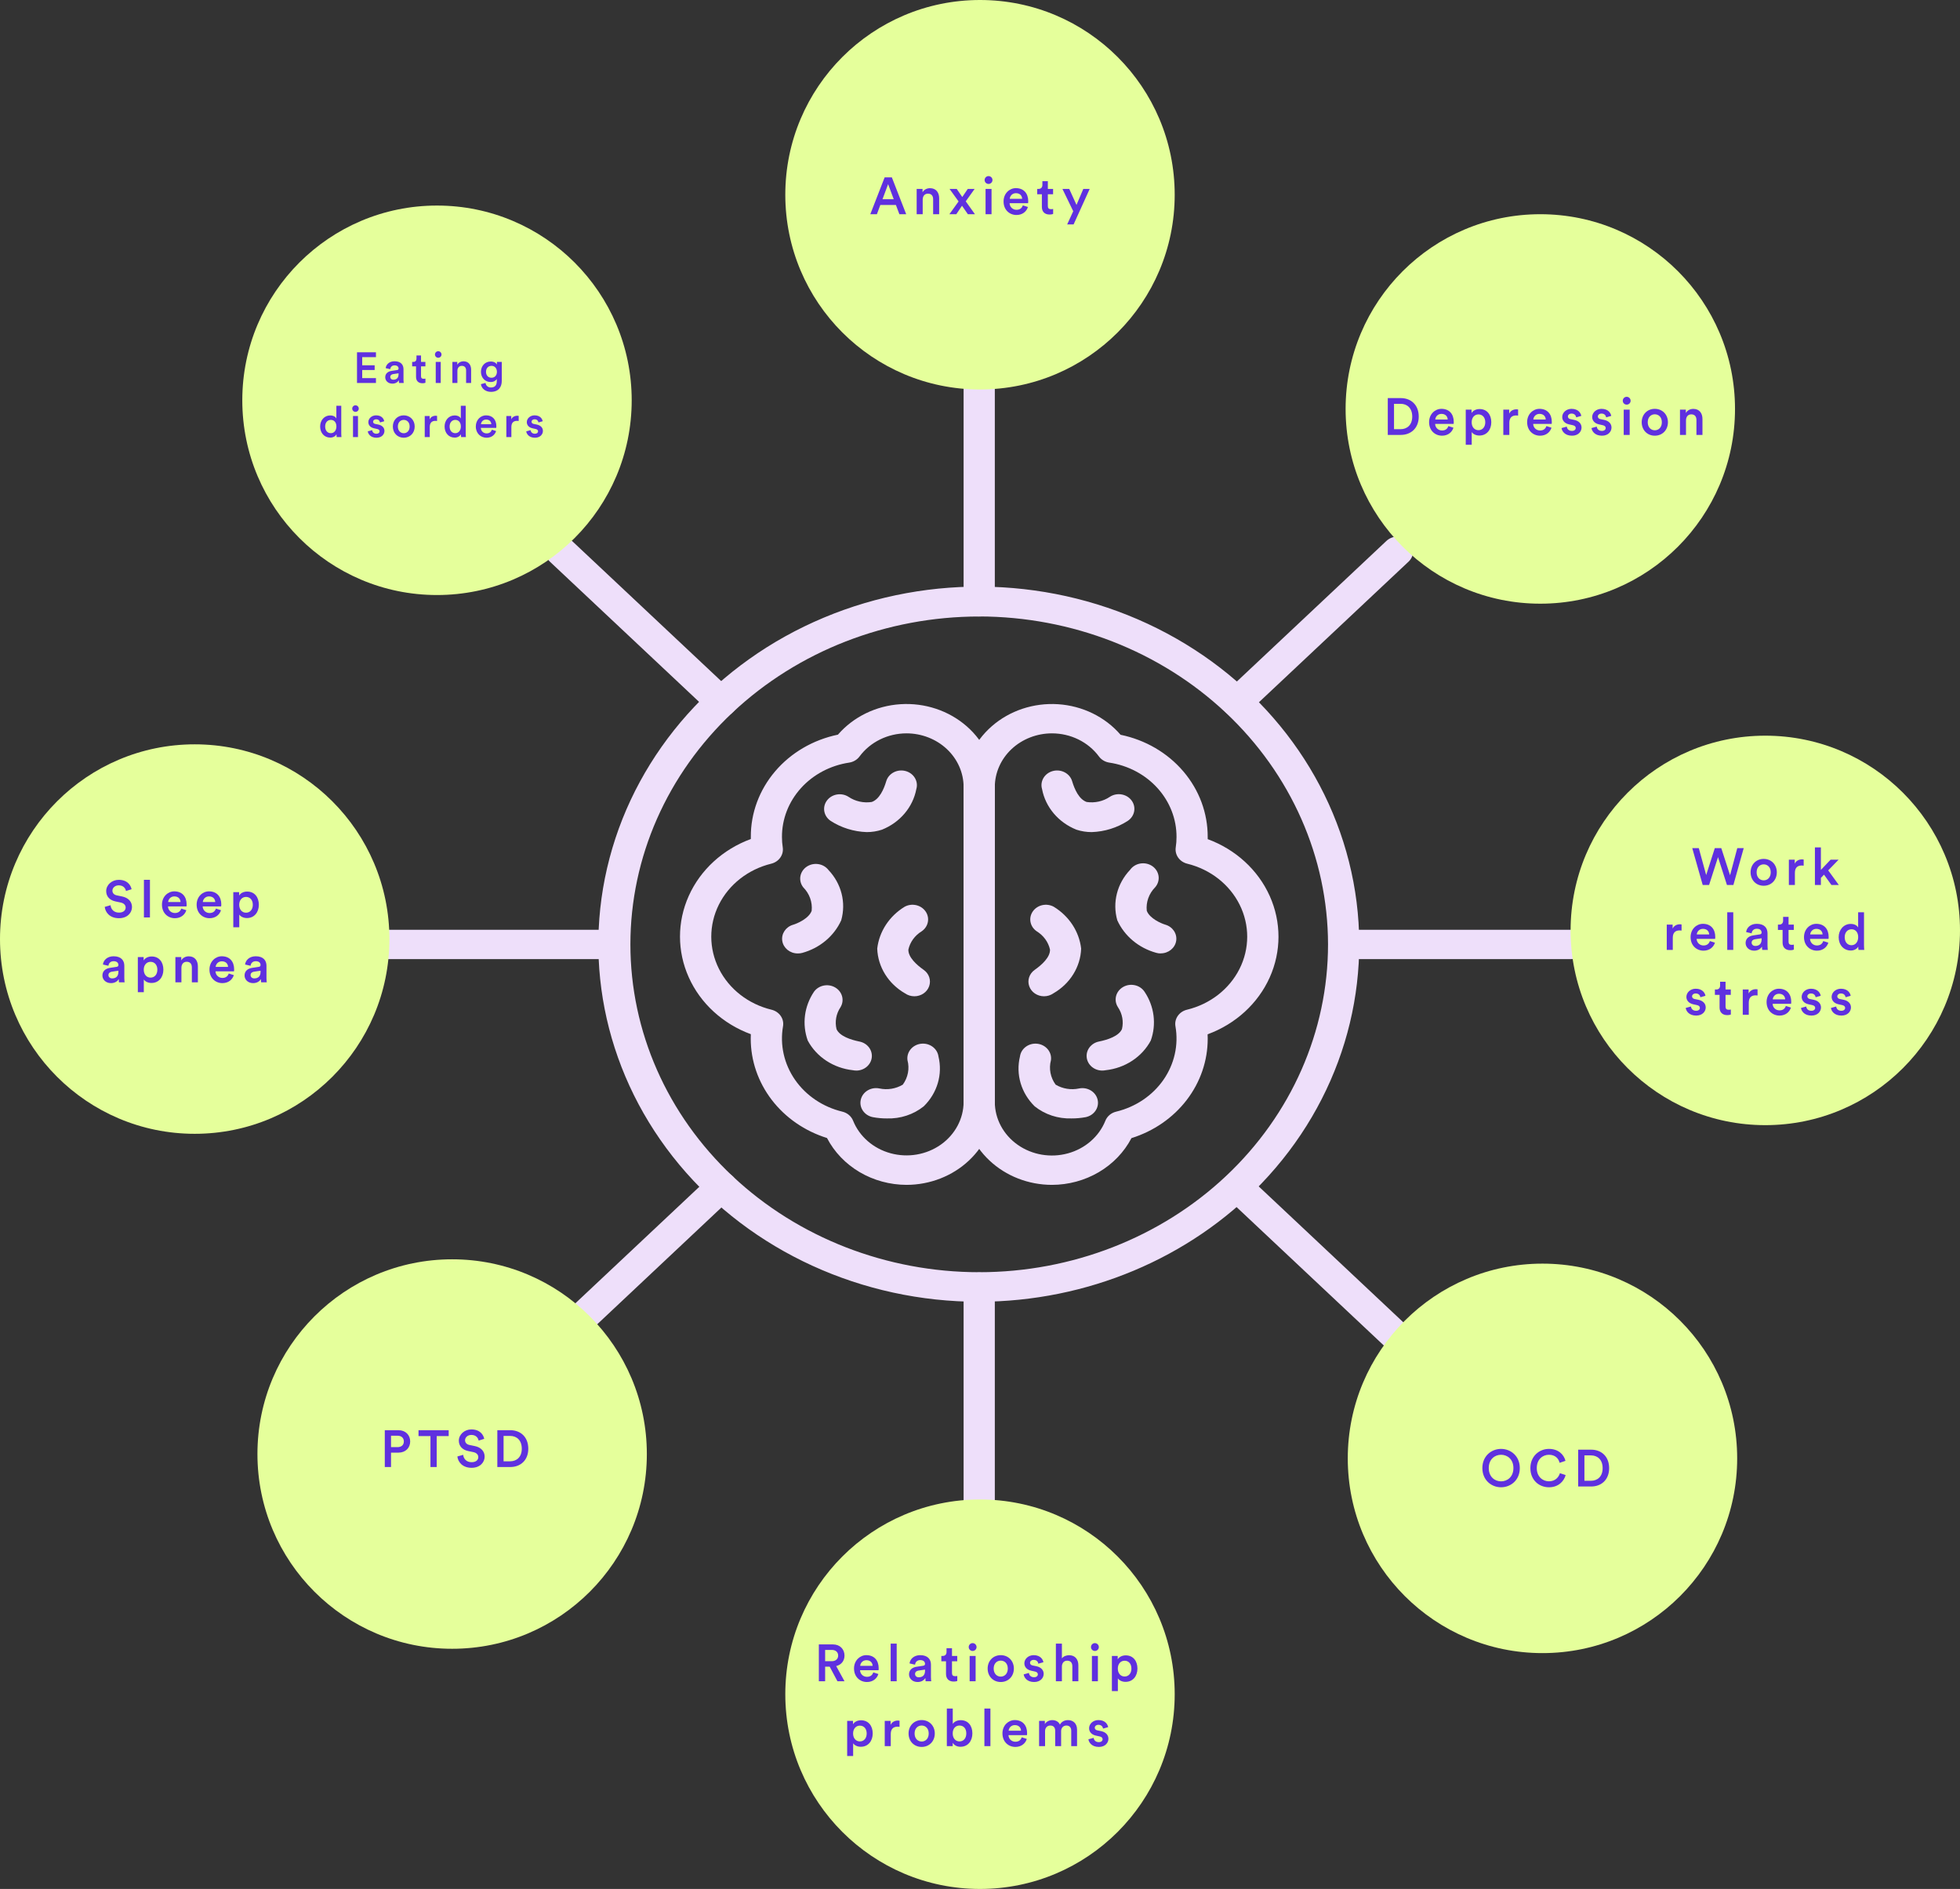 <svg width="906" height="873" viewBox="0 0 906 873" fill="none" xmlns="http://www.w3.org/2000/svg">
<rect x="0" y="0" width="906" height="873" fill="#333333" stroke="none"/>
<path d="M452.637 601.629C398.5 601.681 347.348 578.301 313.975 538.24C280.603 498.178 268.725 445.904 281.782 396.531C294.833 347.156 331.357 306.178 380.803 285.451C430.244 264.721 487.088 266.548 534.901 290.405C582.72 314.263 616.182 357.483 625.611 407.583C635.04 457.683 619.393 509.073 583.185 546.894C549.835 581.632 502.414 601.515 452.628 601.63L452.637 601.629ZM452.637 284.923C409.873 284.923 368.859 300.886 338.62 329.303C308.387 357.719 291.4 396.262 291.4 436.449C291.4 476.635 308.387 515.178 338.632 543.589C368.87 572.006 409.885 587.969 452.648 587.964C495.412 587.964 536.421 571.995 566.659 543.579C596.892 515.162 613.88 476.619 613.875 436.433C613.814 396.262 596.804 357.756 566.583 329.349C536.356 300.949 495.381 284.964 452.638 284.901L452.637 284.923Z" fill="#EEDFFA"/>
<path d="M452.637 284.909C448.65 284.909 445.422 281.876 445.422 278.129V179.543C445.422 175.802 448.65 172.763 452.637 172.763C456.624 172.763 459.852 175.802 459.852 179.543V278.129C459.852 279.93 459.093 281.652 457.742 282.927C456.386 284.197 454.553 284.91 452.637 284.91L452.637 284.909Z" fill="#EEDFFA"/>
<path d="M452.637 700.217C448.65 700.217 445.422 697.179 445.422 693.437V594.851C445.422 591.105 448.65 588.071 452.637 588.071C456.624 588.071 459.852 591.105 459.852 594.851V693.437C459.852 695.233 459.093 696.96 457.742 698.23C456.386 699.505 454.553 700.218 452.637 700.218L452.637 700.217Z" fill="#EEDFFA"/>
<path d="M571.793 331.28C568.875 331.28 566.245 329.63 565.127 327.096C564.008 324.562 564.628 321.643 566.688 319.707L640.87 249.99C643.688 247.336 648.262 247.336 651.08 249.985C653.904 252.639 653.904 256.937 651.086 259.585L576.893 329.291C575.542 330.566 573.704 331.279 571.793 331.279L571.793 331.28Z" fill="#EEDFFA"/>
<path d="M259.302 624.954C256.384 624.954 253.753 623.304 252.635 620.77C251.517 618.236 252.137 615.317 254.197 613.381L328.378 543.67C329.718 542.364 331.568 541.615 333.506 541.599C335.438 541.583 337.299 542.301 338.672 543.587C340.039 544.872 340.798 546.62 340.781 548.442C340.765 550.263 339.973 551.996 338.578 553.26L264.402 622.982C263.045 624.247 261.212 624.959 259.302 624.954L259.302 624.954Z" fill="#EEDFFA"/>
<path d="M726.062 443.269H621.154C617.168 443.269 613.939 440.236 613.939 436.489C613.939 432.743 617.168 429.709 621.154 429.709H726.062C730.043 429.709 733.277 432.743 733.277 436.489C733.277 440.236 730.043 443.269 726.062 443.269Z" fill="#EEDFFA"/>
<path d="M284.123 443.269H179.215C175.234 443.269 172 440.236 172 436.489C172 432.743 175.234 429.709 179.215 429.709H284.123C288.109 429.709 291.337 432.743 291.337 436.489C291.337 440.236 288.109 443.269 284.123 443.269Z" fill="#EEDFFA"/>
<path d="M645.972 624.954C644.062 624.954 642.224 624.241 640.873 622.966L566.697 553.26C563.961 550.601 564 546.371 566.78 543.753C569.565 541.136 574.067 541.099 576.896 543.67L651.083 613.381C653.149 615.317 653.763 618.236 652.645 620.77C651.532 623.304 648.902 624.954 645.984 624.954L645.972 624.954Z" fill="#EEDFFA"/>
<path d="M333.48 331.28C331.57 331.28 329.732 330.567 328.381 329.292L254.188 259.586C251.369 256.937 251.369 252.639 254.193 249.985C257.012 247.337 261.585 247.337 264.404 249.991L338.618 319.707C340.683 321.643 341.298 324.562 340.185 327.096C339.066 329.63 336.436 331.28 333.518 331.28L333.48 331.28Z" fill="#EEDFFA"/>
<path d="M419.028 547.599C411.364 547.573 403.856 545.533 397.361 541.709C390.866 537.879 385.639 532.42 382.277 525.947C372.006 522.742 363.074 516.576 356.745 508.328C350.416 500.075 347.016 490.162 347.022 479.994C347.022 479.323 347.038 478.646 347.066 477.959C334.125 473.193 323.776 463.718 318.378 451.681C312.974 439.651 312.974 426.074 318.378 414.039C323.777 402.003 334.125 392.528 347.066 387.76V386.782V386.787C347.01 375.766 350.981 365.067 358.312 356.466C365.638 347.865 375.882 341.892 387.333 339.528C394.476 331.281 404.935 326.181 416.226 325.454C427.516 324.726 438.618 328.43 446.891 335.689C455.164 342.943 459.859 353.099 459.859 363.736V509.228C459.848 519.401 455.546 529.157 447.888 536.348C440.235 543.539 429.853 547.588 419.029 547.598L419.028 547.599ZM419.028 338.926C410.362 338.936 402.25 342.927 397.311 349.614C396.193 351.128 394.471 352.148 392.538 352.445C383.845 353.751 375.932 357.934 370.235 364.241C364.532 370.553 361.42 378.566 361.459 386.84C361.453 388.448 361.575 390.051 361.819 391.643C362.339 395.056 360.047 398.298 356.492 399.167C345.822 401.79 336.946 408.742 332.272 418.134C327.604 427.526 327.621 438.38 332.327 447.757C337.034 457.133 345.932 464.059 356.614 466.646C360.246 467.515 362.561 470.85 361.946 474.321C360.445 482.928 362.428 491.753 367.505 499.053C372.577 506.353 380.379 511.598 389.372 513.763C391.659 514.315 393.514 515.876 394.344 517.957C397.279 525.247 403.691 530.815 411.659 532.99C419.622 535.17 428.216 533.697 434.854 529.03C441.493 524.357 445.408 517.02 445.43 509.226V363.734C445.419 357.157 442.639 350.85 437.689 346.198C432.739 341.551 426.028 338.934 419.029 338.924L419.028 338.926Z" fill="#EEDFFA"/>
<path d="M400.628 384.564C394.654 384.361 388.862 382.555 383.94 379.365C380.723 377.185 379.975 372.981 382.268 369.942C384.56 366.898 389.028 366.164 392.279 368.298C395.369 370.369 399.195 371.212 402.938 370.644C406.482 369.437 408.558 364.759 409.665 361.033C410.745 357.427 414.726 355.325 418.569 356.335C422.406 357.349 424.644 361.096 423.564 364.702C421.974 373.064 416.005 380.109 407.689 383.445C405.419 384.189 403.032 384.569 400.629 384.563L400.628 384.564Z" fill="#EEDFFA"/>
<path d="M409.955 516.894C407.763 516.905 405.57 516.702 403.416 516.296C399.523 515.5 397.048 511.888 397.895 508.225C398.743 504.567 402.591 502.241 406.484 503.037C410.199 503.839 414.097 503.204 417.309 501.284C419.729 497.979 420.515 493.858 419.474 489.971C418.97 486.256 421.766 482.853 425.72 482.379C429.679 481.901 433.295 484.534 433.798 488.249C435.808 496.522 433.245 505.192 426.988 511.306C422.253 515.105 416.179 517.098 409.955 516.895L409.955 516.894Z" fill="#EEDFFA"/>
<path d="M368.734 440.645C365.157 440.64 362.123 438.178 361.602 434.853C361.082 431.528 363.225 428.349 366.647 427.371C368.474 426.835 373.928 424.509 375.19 420.924C375.6 416.948 374.183 412.999 371.287 410.074C368.928 407.051 369.62 402.805 372.837 400.588C376.049 398.372 380.567 399.022 382.926 402.045C388.945 408.373 391.171 417.119 388.851 425.326C385.545 432.637 378.928 438.169 370.81 440.4C370.135 440.577 369.437 440.661 368.734 440.645L368.734 440.645Z" fill="#EEDFFA"/>
<path d="M395.766 494.768C395.251 494.768 394.736 494.716 394.238 494.612C385.268 493.639 377.422 488.482 373.373 480.901C370.677 473.356 371.735 465.077 376.258 458.348C378.423 455.32 382.748 454.44 386.048 456.36C389.348 458.275 390.445 462.308 388.529 465.477C386.502 468.505 385.838 472.164 386.685 475.65C388.18 478.907 393.28 480.552 397.3 481.369H397.305C400.915 482.092 403.363 485.261 402.975 488.716C402.582 492.166 399.481 494.788 395.788 494.783L395.766 494.768Z" fill="#EEDFFA"/>
<path d="M422.67 460.44C421.109 460.44 419.586 459.966 418.34 459.087C410.627 454.664 405.799 446.895 405.494 438.409C406.408 430.51 411.054 423.412 418.147 419.072C421.452 417.251 425.705 418.177 427.82 421.19C429.935 424.198 429.171 428.236 426.081 430.379C422.892 432.32 420.66 435.38 419.891 438.877C419.797 442.41 423.695 445.922 426.978 448.238C429.464 449.986 430.478 453.035 429.492 455.804C428.512 458.577 425.755 460.44 422.648 460.44H422.67Z" fill="#EEDFFA"/>
<path d="M486.246 547.599C475.421 547.589 465.039 543.54 457.387 536.349C449.729 529.158 445.427 519.401 445.416 509.229V363.737C445.416 353.096 450.122 342.934 458.406 335.675C466.684 328.421 477.803 324.722 489.098 325.461C500.394 326.205 510.854 331.32 517.98 339.587C529.436 341.945 539.681 347.923 547.007 356.525C554.338 365.121 558.303 375.825 558.253 386.841V387.819C571.193 392.586 581.531 402.066 586.929 414.102C592.328 426.137 592.322 439.714 586.912 451.749C581.508 463.78 571.16 473.256 558.213 478.012C558.241 478.683 558.258 479.364 558.258 480.046C558.269 490.219 554.869 500.131 548.54 508.38C542.211 516.628 533.273 522.793 523.008 525.999C519.63 532.467 514.403 537.915 507.908 541.73C501.407 545.55 493.905 547.584 486.247 547.6L486.246 547.599ZM486.246 338.926C479.247 338.936 472.536 341.554 467.586 346.2C462.636 350.852 459.856 357.159 459.845 363.736V509.228C459.845 517.038 463.76 524.391 470.41 529.073C477.055 533.756 485.66 535.229 493.639 533.038C501.613 530.853 508.03 525.264 510.954 517.959C511.785 515.878 513.64 514.317 515.926 513.765C524.919 511.6 532.715 506.355 537.793 499.055C542.871 491.754 544.853 482.93 543.347 474.323C542.738 470.852 545.052 467.517 548.685 466.648C559.366 464.062 568.263 457.136 572.971 447.759C577.678 438.382 577.694 427.527 573.026 418.136C568.353 408.743 559.477 401.791 548.807 399.169C545.252 398.3 542.959 395.058 543.48 391.645C543.724 390.053 543.845 388.45 543.84 386.842C543.879 378.569 540.767 370.554 535.063 364.243C529.366 357.936 521.453 353.753 512.76 352.447C510.828 352.15 509.106 351.13 507.987 349.616C503.042 342.924 494.919 338.928 486.248 338.928L486.246 338.926Z" fill="#EEDFFA"/>
<path d="M504.646 384.564C502.232 384.569 499.84 384.194 497.564 383.445C489.247 380.109 483.284 373.064 481.689 364.702C480.609 361.096 482.846 357.35 486.683 356.335C490.526 355.326 494.507 357.428 495.587 361.034C496.689 364.754 498.771 369.437 502.315 370.645C506.058 371.201 509.89 370.358 512.979 368.287C516.235 366.128 520.737 366.851 523.04 369.911C525.338 372.965 524.569 377.201 521.313 379.366C516.396 382.555 510.615 384.356 504.646 384.564L504.646 384.564Z" fill="#EEDFFA"/>
<path d="M495.318 516.894C489.1 517.097 483.02 515.104 478.286 511.311C472.028 505.197 469.465 496.527 471.475 488.253C471.979 484.538 475.594 481.91 479.553 482.384C483.507 482.863 486.303 486.261 485.799 489.976C484.758 493.863 485.545 497.984 487.964 501.288C491.181 503.203 495.074 503.833 498.789 503.047C502.682 502.251 506.525 504.577 507.372 508.235C508.219 511.898 505.744 515.509 501.846 516.306C499.698 516.706 497.51 516.904 495.318 516.894L495.318 516.894Z" fill="#EEDFFA"/>
<path d="M536.54 440.645C535.848 440.645 535.156 440.551 534.491 440.364C526.379 438.137 519.756 432.605 516.45 425.29C514.13 417.089 516.356 408.342 522.375 402.009C523.466 400.463 525.183 399.407 527.126 399.084C529.075 398.762 531.074 399.199 532.663 400.297C534.252 401.4 535.293 403.065 535.543 404.902C535.792 406.744 535.232 408.602 533.987 410.038C531.091 412.962 529.673 416.917 530.083 420.887C531.345 424.472 536.822 426.809 538.643 427.334L538.638 427.339C542.065 428.312 544.208 431.502 543.682 434.827C543.156 438.152 540.116 440.614 536.539 440.608L536.54 440.645Z" fill="#EEDFFA"/>
<path d="M509.508 494.768C505.814 494.773 502.714 492.156 502.321 488.701C501.933 485.251 504.38 482.076 507.991 481.353C512.016 480.542 517.132 478.876 518.622 475.609C519.453 472.148 518.794 468.521 516.789 465.514C514.685 462.329 515.726 458.146 519.115 456.168C522.503 454.191 526.955 455.169 529.059 458.349C533.578 465.077 534.641 473.356 531.944 480.901C527.897 488.483 520.051 493.639 511.08 494.612C510.565 494.722 510.039 494.774 509.507 494.768L509.508 494.768Z" fill="#EEDFFA"/>
<path d="M482.603 460.44C479.497 460.44 476.739 458.577 475.759 455.804C474.774 453.035 475.787 449.986 478.273 448.238C481.557 445.927 485.455 442.41 485.361 438.877C484.591 435.38 482.36 432.32 479.17 430.379C476.08 428.235 475.316 424.198 477.431 421.19C479.547 418.177 483.799 417.251 487.105 419.072C494.198 423.412 498.844 430.509 499.757 438.409C499.453 446.896 494.624 454.664 486.911 459.087C485.671 459.961 484.159 460.44 482.603 460.44H482.603Z" fill="#EEDFFA"/>
<circle cx="453" cy="90" r="90" fill="#E5FF9B"/>
<path d="M415.735 99H418.879L412.255 81.984H408.919L402.295 99H405.343L406.927 94.728H414.127L415.735 99ZM410.527 85.104L413.119 92.064H407.935L410.527 85.104ZM426.512 92.256C426.512 90.72 427.352 89.496 428.936 89.496C430.688 89.496 431.336 90.648 431.336 92.088V99H434.12V91.608C434.12 89.04 432.752 86.976 429.896 86.976C428.6 86.976 427.208 87.528 426.44 88.872V87.312H423.728V99H426.512V92.256ZM438.853 99H442.045C442.261 98.64 444.445 95.448 444.685 95.088L447.397 99H450.661L446.413 93.048L450.517 87.312H447.349L444.805 91.056C444.589 90.72 442.453 87.672 442.237 87.312H438.925L443.101 93.096L438.853 99ZM458.333 99V87.312H455.573V99H458.333ZM455.141 83.208C455.141 84.216 455.957 85.008 456.941 85.008C457.949 85.008 458.765 84.216 458.765 83.208C458.765 82.2 457.949 81.384 456.941 81.384C455.957 81.384 455.141 82.2 455.141 83.208ZM466.749 91.872C466.845 90.624 467.853 89.28 469.605 89.28C471.525 89.28 472.437 90.504 472.485 91.872H466.749ZM472.797 94.92C472.413 96.072 471.549 96.96 469.869 96.96C468.141 96.96 466.749 95.688 466.677 93.912H475.221C475.245 93.864 475.293 93.48 475.293 93.024C475.293 89.328 473.181 86.952 469.581 86.952C466.629 86.952 463.893 89.4 463.893 93.096C463.893 97.056 466.701 99.36 469.869 99.36C472.677 99.36 474.525 97.704 475.149 95.664L472.797 94.92ZM484.361 83.736H481.841V85.488C481.841 86.52 481.289 87.312 480.041 87.312H479.441V89.784H481.601V95.664C481.601 97.848 482.945 99.144 485.105 99.144C486.113 99.144 486.641 98.952 486.809 98.88V96.576C486.689 96.6 486.233 96.672 485.849 96.672C484.817 96.672 484.361 96.24 484.361 95.208V89.784H486.785V87.312H484.361V83.736ZM496.265 103.728L503.705 87.312H500.753L497.609 94.704L494.249 87.312H491.105L496.097 97.608L493.289 103.728H496.265Z" fill="#5F30DF"/>
<circle cx="712" cy="189" r="90" fill="#E5FF9B"/>
<path d="M644.378 198.36V186.624H647.426C650.378 186.624 652.802 188.544 652.802 192.528C652.802 196.464 650.354 198.36 647.402 198.36H644.378ZM647.498 201C652.106 201 655.802 197.976 655.802 192.528C655.802 187.056 652.154 183.984 647.522 183.984H641.498V201H647.498ZM663.449 193.872C663.545 192.624 664.553 191.28 666.305 191.28C668.225 191.28 669.137 192.504 669.185 193.872H663.449ZM669.497 196.92C669.113 198.072 668.249 198.96 666.569 198.96C664.841 198.96 663.449 197.688 663.377 195.912H671.921C671.945 195.864 671.993 195.48 671.993 195.024C671.993 191.328 669.881 188.952 666.281 188.952C663.329 188.952 660.593 191.4 660.593 195.096C660.593 199.056 663.401 201.36 666.569 201.36C669.377 201.36 671.225 199.704 671.849 197.664L669.497 196.92ZM680.294 205.56V199.68C680.894 200.568 682.166 201.288 683.846 201.288C687.206 201.288 689.342 198.648 689.342 195.144C689.342 191.688 687.398 189.048 683.942 189.048C682.142 189.048 680.798 189.888 680.222 190.896V189.312H677.534V205.56H680.294ZM686.558 195.144C686.558 197.376 685.262 198.816 683.414 198.816C681.59 198.816 680.27 197.376 680.27 195.144C680.27 192.96 681.59 191.52 683.414 191.52C685.286 191.52 686.558 192.96 686.558 195.144ZM701.738 189.24C701.618 189.216 701.33 189.168 700.994 189.168C699.458 189.168 698.162 189.912 697.61 191.184V189.312H694.898V201H697.682V195.432C697.682 193.248 698.666 192 700.826 192C701.114 192 701.426 192.024 701.738 192.072V189.24ZM708.769 193.872C708.865 192.624 709.873 191.28 711.625 191.28C713.545 191.28 714.457 192.504 714.505 193.872H708.769ZM714.817 196.92C714.433 198.072 713.569 198.96 711.889 198.96C710.161 198.96 708.769 197.688 708.697 195.912H717.241C717.265 195.864 717.313 195.48 717.313 195.024C717.313 191.328 715.201 188.952 711.601 188.952C708.649 188.952 705.913 191.4 705.913 195.096C705.913 199.056 708.721 201.36 711.889 201.36C714.697 201.36 716.545 199.704 717.169 197.664L714.817 196.92ZM721.821 197.832C721.965 199.152 723.261 201.36 726.645 201.36C729.621 201.36 731.061 199.392 731.061 197.616C731.061 195.888 729.909 194.544 727.701 194.064L725.925 193.704C725.205 193.56 724.749 193.104 724.749 192.48C724.749 191.76 725.445 191.136 726.429 191.136C727.989 191.136 728.493 192.216 728.589 192.888L730.941 192.216C730.749 191.064 729.693 188.952 726.429 188.952C724.005 188.952 722.133 190.68 722.133 192.72C722.133 194.328 723.213 195.672 725.277 196.128L727.005 196.512C727.941 196.704 728.373 197.184 728.373 197.808C728.373 198.528 727.773 199.152 726.621 199.152C725.133 199.152 724.341 198.216 724.245 197.16L721.821 197.832ZM735.67 197.832C735.814 199.152 737.11 201.36 740.494 201.36C743.47 201.36 744.91 199.392 744.91 197.616C744.91 195.888 743.758 194.544 741.55 194.064L739.774 193.704C739.054 193.56 738.598 193.104 738.598 192.48C738.598 191.76 739.294 191.136 740.278 191.136C741.838 191.136 742.342 192.216 742.438 192.888L744.79 192.216C744.598 191.064 743.542 188.952 740.278 188.952C737.854 188.952 735.982 190.68 735.982 192.72C735.982 194.328 737.062 195.672 739.126 196.128L740.854 196.512C741.79 196.704 742.222 197.184 742.222 197.808C742.222 198.528 741.622 199.152 740.47 199.152C738.982 199.152 738.19 198.216 738.094 197.16L735.67 197.832ZM753.311 201V189.312H750.551V201H753.311ZM750.119 185.208C750.119 186.216 750.935 187.008 751.919 187.008C752.927 187.008 753.743 186.216 753.743 185.208C753.743 184.2 752.927 183.384 751.919 183.384C750.935 183.384 750.119 184.2 750.119 185.208ZM764.918 198.864C763.214 198.864 761.654 197.568 761.654 195.144C761.654 192.72 763.214 191.472 764.918 191.472C766.646 191.472 768.182 192.72 768.182 195.144C768.182 197.592 766.646 198.864 764.918 198.864ZM764.918 188.952C761.438 188.952 758.87 191.568 758.87 195.144C758.87 198.744 761.438 201.36 764.918 201.36C768.422 201.36 770.99 198.744 770.99 195.144C770.99 191.568 768.422 188.952 764.918 188.952ZM779.345 194.256C779.345 192.72 780.185 191.496 781.769 191.496C783.521 191.496 784.169 192.648 784.169 194.088V201H786.953V193.608C786.953 191.04 785.585 188.976 782.729 188.976C781.433 188.976 780.041 189.528 779.273 190.872V189.312H776.561V201H779.345V194.256Z" fill="#5F30DF"/>
<circle cx="816" cy="430" r="90" fill="#E5FF9B"/>
<path d="M799.711 404.512L795.655 391.984H792.655L788.671 404.416L785.263 391.984H782.239L787.063 409H790.015L794.143 396.136L798.271 409H801.247L806.023 391.984H803.047L799.711 404.512ZM815.251 406.864C813.547 406.864 811.987 405.568 811.987 403.144C811.987 400.72 813.547 399.472 815.251 399.472C816.979 399.472 818.515 400.72 818.515 403.144C818.515 405.592 816.979 406.864 815.251 406.864ZM815.251 396.952C811.771 396.952 809.203 399.568 809.203 403.144C809.203 406.744 811.771 409.36 815.251 409.36C818.755 409.36 821.323 406.744 821.323 403.144C821.323 399.568 818.755 396.952 815.251 396.952ZM833.734 397.24C833.614 397.216 833.326 397.168 832.99 397.168C831.454 397.168 830.158 397.912 829.606 399.184V397.312H826.894V409H829.678V403.432C829.678 401.248 830.662 400 832.822 400C833.11 400 833.422 400.024 833.734 400.072V397.24ZM849.882 397.312H846.186L841.698 402.04V391.624H838.938V409H841.698V405.736L843.138 404.224L846.57 409H849.978L845.082 402.256L849.882 397.312ZM777.294 427.24C777.174 427.216 776.886 427.168 776.55 427.168C775.014 427.168 773.718 427.912 773.166 429.184V427.312H770.454V439H773.238V433.432C773.238 431.248 774.222 430 776.382 430C776.67 430 776.982 430.024 777.294 430.072V427.24ZM784.325 431.872C784.421 430.624 785.429 429.28 787.181 429.28C789.101 429.28 790.013 430.504 790.061 431.872H784.325ZM790.373 434.92C789.989 436.072 789.125 436.96 787.445 436.96C785.717 436.96 784.325 435.688 784.253 433.912H792.797C792.821 433.864 792.869 433.48 792.869 433.024C792.869 429.328 790.757 426.952 787.157 426.952C784.205 426.952 781.469 429.4 781.469 433.096C781.469 437.056 784.277 439.36 787.445 439.36C790.253 439.36 792.101 437.704 792.725 435.664L790.373 434.92ZM801.194 439V421.624H798.41V439H801.194ZM806.898 435.832C806.898 437.68 808.41 439.36 810.858 439.36C812.754 439.36 813.906 438.4 814.458 437.512C814.458 438.448 814.554 438.928 814.578 439H817.17C817.146 438.88 817.026 438.184 817.026 437.128V431.32C817.026 428.992 815.658 426.952 812.058 426.952C809.178 426.952 807.354 428.752 807.138 430.768L809.682 431.344C809.802 430.168 810.618 429.232 812.082 429.232C813.618 429.232 814.29 430.024 814.29 431.008C814.29 431.416 814.098 431.752 813.426 431.848L810.426 432.304C808.434 432.592 806.898 433.744 806.898 435.832ZM811.386 437.176C810.282 437.176 809.682 436.456 809.682 435.664C809.682 434.704 810.378 434.224 811.242 434.08L814.29 433.624V434.152C814.29 436.432 812.946 437.176 811.386 437.176ZM826.752 423.736H824.232V425.488C824.232 426.52 823.68 427.312 822.432 427.312H821.832V429.784H823.992V435.664C823.992 437.848 825.336 439.144 827.496 439.144C828.504 439.144 829.032 438.952 829.2 438.88V436.576C829.08 436.6 828.624 436.672 828.24 436.672C827.208 436.672 826.752 436.24 826.752 435.208V429.784H829.176V427.312H826.752V423.736ZM836.744 431.872C836.84 430.624 837.848 429.28 839.6 429.28C841.52 429.28 842.432 430.504 842.48 431.872H836.744ZM842.792 434.92C842.408 436.072 841.544 436.96 839.864 436.96C838.136 436.96 836.744 435.688 836.672 433.912H845.216C845.24 433.864 845.288 433.48 845.288 433.024C845.288 429.328 843.176 426.952 839.576 426.952C836.624 426.952 833.888 429.4 833.888 433.096C833.888 437.056 836.696 439.36 839.864 439.36C842.672 439.36 844.52 437.704 845.144 435.664L842.792 434.92ZM852.7 433.12C852.7 430.888 854.044 429.472 855.868 429.472C857.692 429.472 858.94 430.864 858.94 433.096C858.94 435.328 857.668 436.84 855.844 436.84C853.948 436.84 852.7 435.352 852.7 433.12ZM861.628 421.624H858.916V428.68C858.556 427.936 857.524 427 855.484 427C852.196 427 849.916 429.76 849.916 433.12C849.916 436.648 852.172 439.288 855.532 439.288C857.188 439.288 858.412 438.472 858.964 437.488C858.964 437.968 859.036 438.736 859.084 439H861.748C861.724 438.808 861.628 437.92 861.628 436.864V421.624ZM779.216 465.832C779.36 467.152 780.656 469.36 784.04 469.36C787.016 469.36 788.456 467.392 788.456 465.616C788.456 463.888 787.304 462.544 785.096 462.064L783.32 461.704C782.6 461.56 782.144 461.104 782.144 460.48C782.144 459.76 782.84 459.136 783.824 459.136C785.384 459.136 785.888 460.216 785.984 460.888L788.336 460.216C788.144 459.064 787.088 456.952 783.824 456.952C781.4 456.952 779.528 458.68 779.528 460.72C779.528 462.328 780.608 463.672 782.672 464.128L784.4 464.512C785.336 464.704 785.768 465.184 785.768 465.808C785.768 466.528 785.168 467.152 784.016 467.152C782.528 467.152 781.736 466.216 781.64 465.16L779.216 465.832ZM797.625 453.736H795.105V455.488C795.105 456.52 794.553 457.312 793.305 457.312H792.705V459.784H794.865V465.664C794.865 467.848 796.209 469.144 798.369 469.144C799.377 469.144 799.905 468.952 800.073 468.88V466.576C799.953 466.6 799.497 466.672 799.113 466.672C798.081 466.672 797.625 466.24 797.625 465.208V459.784H800.049V457.312H797.625V453.736ZM812.419 457.24C812.299 457.216 812.011 457.168 811.675 457.168C810.139 457.168 808.843 457.912 808.291 459.184V457.312H805.579V469H808.363V463.432C808.363 461.248 809.347 460 811.507 460C811.795 460 812.107 460.024 812.419 460.072V457.24ZM819.45 461.872C819.546 460.624 820.554 459.28 822.306 459.28C824.226 459.28 825.138 460.504 825.186 461.872H819.45ZM825.498 464.92C825.114 466.072 824.25 466.96 822.57 466.96C820.842 466.96 819.45 465.688 819.378 463.912H827.922C827.946 463.864 827.994 463.48 827.994 463.024C827.994 459.328 825.882 456.952 822.282 456.952C819.33 456.952 816.594 459.4 816.594 463.096C816.594 467.056 819.402 469.36 822.57 469.36C825.378 469.36 827.226 467.704 827.85 465.664L825.498 464.92ZM832.502 465.832C832.646 467.152 833.942 469.36 837.326 469.36C840.302 469.36 841.742 467.392 841.742 465.616C841.742 463.888 840.59 462.544 838.382 462.064L836.606 461.704C835.886 461.56 835.43 461.104 835.43 460.48C835.43 459.76 836.126 459.136 837.11 459.136C838.67 459.136 839.174 460.216 839.27 460.888L841.622 460.216C841.43 459.064 840.374 456.952 837.11 456.952C834.686 456.952 832.814 458.68 832.814 460.72C832.814 462.328 833.894 463.672 835.958 464.128L837.686 464.512C838.622 464.704 839.054 465.184 839.054 465.808C839.054 466.528 838.454 467.152 837.302 467.152C835.814 467.152 835.022 466.216 834.926 465.16L832.502 465.832ZM846.351 465.832C846.495 467.152 847.791 469.36 851.175 469.36C854.151 469.36 855.591 467.392 855.591 465.616C855.591 463.888 854.439 462.544 852.231 462.064L850.455 461.704C849.735 461.56 849.279 461.104 849.279 460.48C849.279 459.76 849.975 459.136 850.959 459.136C852.519 459.136 853.023 460.216 853.119 460.888L855.471 460.216C855.279 459.064 854.223 456.952 850.959 456.952C848.535 456.952 846.663 458.68 846.663 460.72C846.663 462.328 847.743 463.672 849.807 464.128L851.535 464.512C852.471 464.704 852.903 465.184 852.903 465.808C852.903 466.528 852.303 467.152 851.151 467.152C849.663 467.152 848.871 466.216 848.775 465.16L846.351 465.832Z" fill="#5F30DF"/>
<circle cx="713" cy="674" r="90" fill="#E5FF9B"/>
<circle cx="453" cy="783" r="90" fill="#E5FF9B"/>
<path d="M688.17 678.48C688.17 674.376 691.002 672.336 693.858 672.336C696.738 672.336 699.57 674.376 699.57 678.48C699.57 682.584 696.738 684.624 693.858 684.624C691.002 684.624 688.17 682.584 688.17 678.48ZM685.218 678.48C685.218 684.072 689.394 687.36 693.858 687.36C698.322 687.36 702.522 684.072 702.522 678.48C702.522 672.912 698.322 669.624 693.858 669.624C689.394 669.624 685.218 672.912 685.218 678.48ZM716.002 687.36C720.346 687.36 722.938 684.6 723.706 681.72L721.066 680.856C720.49 682.776 718.858 684.6 716.002 684.6C713.098 684.6 710.362 682.488 710.362 678.504C710.362 674.376 713.17 672.336 715.978 672.336C718.834 672.336 720.418 673.992 720.922 676.056L723.634 675.144C722.866 672.168 720.298 669.624 715.978 669.624C711.562 669.624 707.41 672.96 707.41 678.504C707.41 684.048 711.418 687.36 716.002 687.36ZM732.39 684.36V672.624H735.438C738.39 672.624 740.814 674.544 740.814 678.528C740.814 682.464 738.366 684.36 735.414 684.36H732.39ZM735.51 687C740.118 687 743.814 683.976 743.814 678.528C743.814 673.056 740.166 669.984 735.534 669.984H729.51V687H735.51Z" fill="#5F30DF"/>
<path d="M387.101 777H390.365L386.525 769.992C388.901 769.416 390.365 767.568 390.365 765.144C390.365 762.264 388.325 759.984 385.037 759.984H378.509V777H381.413V770.28H383.525L387.101 777ZM381.413 767.736V762.528H384.509C386.285 762.528 387.437 763.56 387.437 765.144C387.437 766.704 386.285 767.736 384.509 767.736H381.413ZM397.624 769.872C397.72 768.624 398.728 767.28 400.48 767.28C402.4 767.28 403.312 768.504 403.36 769.872H397.624ZM403.672 772.92C403.288 774.072 402.424 774.96 400.744 774.96C399.016 774.96 397.624 773.688 397.552 771.912H406.096C406.12 771.864 406.168 771.48 406.168 771.024C406.168 767.328 404.056 764.952 400.456 764.952C397.504 764.952 394.768 767.4 394.768 771.096C394.768 775.056 397.576 777.36 400.744 777.36C403.552 777.36 405.4 775.704 406.024 773.664L403.672 772.92ZM414.492 777V759.624H411.708V777H414.492ZM420.196 773.832C420.196 775.68 421.708 777.36 424.156 777.36C426.052 777.36 427.204 776.4 427.756 775.512C427.756 776.448 427.852 776.928 427.876 777H430.468C430.444 776.88 430.324 776.184 430.324 775.128V769.32C430.324 766.992 428.956 764.952 425.356 764.952C422.476 764.952 420.652 766.752 420.436 768.768L422.98 769.344C423.1 768.168 423.916 767.232 425.38 767.232C426.916 767.232 427.588 768.024 427.588 769.008C427.588 769.416 427.396 769.752 426.724 769.848L423.724 770.304C421.732 770.592 420.196 771.744 420.196 773.832ZM424.684 775.176C423.58 775.176 422.98 774.456 422.98 773.664C422.98 772.704 423.676 772.224 424.54 772.08L427.588 771.624V772.152C427.588 774.432 426.244 775.176 424.684 775.176ZM440.051 761.736H437.531V763.488C437.531 764.52 436.979 765.312 435.731 765.312H435.131V767.784H437.291V773.664C437.291 775.848 438.635 777.144 440.795 777.144C441.803 777.144 442.331 776.952 442.499 776.88V774.576C442.379 774.6 441.923 774.672 441.539 774.672C440.507 774.672 440.051 774.24 440.051 773.208V767.784H442.475V765.312H440.051V761.736ZM450.975 777V765.312H448.215V777H450.975ZM447.783 761.208C447.783 762.216 448.599 763.008 449.583 763.008C450.591 763.008 451.407 762.216 451.407 761.208C451.407 760.2 450.591 759.384 449.583 759.384C448.599 759.384 447.783 760.2 447.783 761.208ZM462.583 774.864C460.879 774.864 459.319 773.568 459.319 771.144C459.319 768.72 460.879 767.472 462.583 767.472C464.311 767.472 465.847 768.72 465.847 771.144C465.847 773.592 464.311 774.864 462.583 774.864ZM462.583 764.952C459.103 764.952 456.535 767.568 456.535 771.144C456.535 774.744 459.103 777.36 462.583 777.36C466.087 777.36 468.655 774.744 468.655 771.144C468.655 767.568 466.087 764.952 462.583 764.952ZM473.193 773.832C473.337 775.152 474.633 777.36 478.017 777.36C480.993 777.36 482.433 775.392 482.433 773.616C482.433 771.888 481.281 770.544 479.073 770.064L477.297 769.704C476.577 769.56 476.121 769.104 476.121 768.48C476.121 767.76 476.817 767.136 477.801 767.136C479.361 767.136 479.865 768.216 479.961 768.888L482.313 768.216C482.121 767.064 481.065 764.952 477.801 764.952C475.377 764.952 473.505 766.68 473.505 768.72C473.505 770.328 474.585 771.672 476.649 772.128L478.377 772.512C479.313 772.704 479.745 773.184 479.745 773.808C479.745 774.528 479.145 775.152 477.993 775.152C476.505 775.152 475.713 774.216 475.617 773.16L473.193 773.832ZM490.858 770.136C490.906 768.648 491.746 767.496 493.282 767.496C495.034 767.496 495.682 768.648 495.682 770.088V777H498.466V769.608C498.466 767.04 497.074 764.976 494.194 764.976C492.97 764.976 491.65 765.408 490.858 766.44V759.624H488.074V777H490.858V770.136ZM507.495 777V765.312H504.735V777H507.495ZM504.303 761.208C504.303 762.216 505.119 763.008 506.103 763.008C507.111 763.008 507.927 762.216 507.927 761.208C507.927 760.2 507.111 759.384 506.103 759.384C505.119 759.384 504.303 760.2 504.303 761.208ZM516.727 781.56V775.68C517.327 776.568 518.599 777.288 520.279 777.288C523.639 777.288 525.775 774.648 525.775 771.144C525.775 767.688 523.831 765.048 520.375 765.048C518.575 765.048 517.231 765.888 516.655 766.896V765.312H513.967V781.56H516.727ZM522.991 771.144C522.991 773.376 521.695 774.816 519.847 774.816C518.023 774.816 516.703 773.376 516.703 771.144C516.703 768.96 518.023 767.52 519.847 767.52C521.719 767.52 522.991 768.96 522.991 771.144ZM394.36 811.56V805.68C394.96 806.568 396.232 807.288 397.912 807.288C401.272 807.288 403.408 804.648 403.408 801.144C403.408 797.688 401.464 795.048 398.008 795.048C396.208 795.048 394.864 795.888 394.288 796.896V795.312H391.6V811.56H394.36ZM400.624 801.144C400.624 803.376 399.328 804.816 397.48 804.816C395.656 804.816 394.336 803.376 394.336 801.144C394.336 798.96 395.656 797.52 397.48 797.52C399.352 797.52 400.624 798.96 400.624 801.144ZM415.805 795.24C415.685 795.216 415.397 795.168 415.061 795.168C413.525 795.168 412.229 795.912 411.677 797.184V795.312H408.965V807H411.749V801.432C411.749 799.248 412.733 798 414.893 798C415.181 798 415.493 798.024 415.805 798.072V795.24ZM426.028 804.864C424.324 804.864 422.764 803.568 422.764 801.144C422.764 798.72 424.324 797.472 426.028 797.472C427.756 797.472 429.292 798.72 429.292 801.144C429.292 803.592 427.756 804.864 426.028 804.864ZM426.028 794.952C422.548 794.952 419.98 797.568 419.98 801.144C419.98 804.744 422.548 807.36 426.028 807.36C429.532 807.36 432.1 804.744 432.1 801.144C432.1 797.568 429.532 794.952 426.028 794.952ZM440.382 807V805.44C441.054 806.568 442.326 807.288 443.982 807.288C447.39 807.288 449.478 804.624 449.478 801.096C449.478 797.664 447.582 795 444.078 795C442.278 795 440.934 795.84 440.406 796.752V789.624H437.67V807H440.382ZM446.67 801.12C446.67 803.424 445.35 804.816 443.526 804.816C441.75 804.816 440.382 803.424 440.382 801.12C440.382 798.792 441.75 797.472 443.526 797.472C445.374 797.472 446.67 798.792 446.67 801.12ZM457.818 807V789.624H455.034V807H457.818ZM466.233 799.872C466.329 798.624 467.337 797.28 469.089 797.28C471.009 797.28 471.921 798.504 471.969 799.872H466.233ZM472.281 802.92C471.897 804.072 471.033 804.96 469.353 804.96C467.625 804.96 466.233 803.688 466.161 801.912H474.705C474.729 801.864 474.777 801.48 474.777 801.024C474.777 797.328 472.665 794.952 469.065 794.952C466.113 794.952 463.377 797.4 463.377 801.096C463.377 805.056 466.185 807.36 469.353 807.36C472.161 807.36 474.009 805.704 474.633 803.664L472.281 802.92ZM483.078 807V800.064C483.078 798.576 484.014 797.472 485.502 797.472C487.086 797.472 487.758 798.528 487.758 799.872V807H490.494V800.064C490.494 798.624 491.454 797.472 492.918 797.472C494.478 797.472 495.174 798.504 495.174 799.872V807H497.862V799.416C497.862 796.32 495.846 794.976 493.734 794.976C492.222 794.976 490.854 795.504 489.942 797.04C489.318 795.672 487.974 794.976 486.438 794.976C485.118 794.976 483.654 795.6 482.982 796.8V795.312H480.318V807H483.078ZM503.119 803.832C503.263 805.152 504.559 807.36 507.943 807.36C510.919 807.36 512.359 805.392 512.359 803.616C512.359 801.888 511.207 800.544 508.999 800.064L507.223 799.704C506.503 799.56 506.047 799.104 506.047 798.48C506.047 797.76 506.743 797.136 507.727 797.136C509.287 797.136 509.791 798.216 509.887 798.888L512.239 798.216C512.047 797.064 510.991 794.952 507.727 794.952C505.303 794.952 503.431 796.68 503.431 798.72C503.431 800.328 504.511 801.672 506.575 802.128L508.303 802.512C509.239 802.704 509.671 803.184 509.671 803.808C509.671 804.528 509.071 805.152 507.919 805.152C506.431 805.152 505.639 804.216 505.543 803.16L503.119 803.832Z" fill="#5F30DF"/>
<circle cx="209" cy="672" r="90" fill="#E5FF9B"/>
<path d="M180.748 668.808V663.528H183.748C185.572 663.528 186.676 664.56 186.676 666.192C186.676 667.8 185.572 668.808 183.748 668.808H180.748ZM184.18 671.352C187.444 671.352 189.604 669.168 189.604 666.168C189.604 663.192 187.444 660.984 184.18 660.984H177.868V678H180.748V671.352H184.18ZM207.402 663.696V660.984H193.458V663.696H198.978V678H201.858V663.696H207.402ZM223.828 664.968C223.444 663.072 221.884 660.624 217.876 660.624C214.708 660.624 212.092 662.976 212.092 665.832C212.092 668.376 213.82 670.08 216.412 670.608L218.812 671.112C220.276 671.424 221.092 672.312 221.092 673.416C221.092 674.736 220.036 675.768 217.996 675.768C215.548 675.768 214.276 674.136 214.108 672.36L211.42 673.128C211.684 675.576 213.676 678.36 217.996 678.36C221.884 678.36 224.02 675.84 224.02 673.2C224.02 670.8 222.412 668.904 219.412 668.304L216.964 667.8C215.644 667.512 214.972 666.696 214.972 665.616C214.972 664.32 216.172 663.168 217.9 663.168C220.18 663.168 221.068 664.728 221.236 665.784L223.828 664.968ZM232.771 675.36V663.624H235.819C238.771 663.624 241.195 665.544 241.195 669.528C241.195 673.464 238.747 675.36 235.795 675.36H232.771ZM235.891 678C240.499 678 244.195 674.976 244.195 669.528C244.195 664.056 240.547 660.984 235.915 660.984H229.891V678H235.891Z" fill="#5F30DF"/>
<circle cx="90" cy="434" r="90" fill="#E5FF9B"/>
<path d="M60.821 410.968C60.437 409.072 58.877 406.624 54.869 406.624C51.701 406.624 49.085 408.976 49.085 411.832C49.085 414.376 50.813 416.08 53.405 416.608L55.805 417.112C57.269 417.424 58.085 418.312 58.085 419.416C58.085 420.736 57.029 421.768 54.989 421.768C52.541 421.768 51.269 420.136 51.101 418.36L48.413 419.128C48.677 421.576 50.669 424.36 54.989 424.36C58.877 424.36 61.013 421.84 61.013 419.2C61.013 416.8 59.405 414.904 56.405 414.304L53.957 413.8C52.637 413.512 51.965 412.696 51.965 411.616C51.965 410.32 53.165 409.168 54.893 409.168C57.173 409.168 58.061 410.728 58.229 411.784L60.821 410.968ZM69.311 424V406.624H66.527V424H69.311ZM77.726 416.872C77.822 415.624 78.83 414.28 80.582 414.28C82.502 414.28 83.414 415.504 83.462 416.872H77.726ZM83.774 419.92C83.39 421.072 82.526 421.96 80.846 421.96C79.118 421.96 77.726 420.688 77.654 418.912H86.198C86.222 418.864 86.27 418.48 86.27 418.024C86.27 414.328 84.158 411.952 80.558 411.952C77.606 411.952 74.87 414.4 74.87 418.096C74.87 422.056 77.678 424.36 80.846 424.36C83.654 424.36 85.502 422.704 86.126 420.664L83.774 419.92ZM93.754 416.872C93.85 415.624 94.858 414.28 96.61 414.28C98.53 414.28 99.442 415.504 99.49 416.872H93.754ZM99.802 419.92C99.418 421.072 98.554 421.96 96.874 421.96C95.146 421.96 93.754 420.688 93.682 418.912H102.226C102.25 418.864 102.298 418.48 102.298 418.024C102.298 414.328 100.186 411.952 96.586 411.952C93.634 411.952 90.898 414.4 90.898 418.096C90.898 422.056 93.706 424.36 96.874 424.36C99.682 424.36 101.53 422.704 102.154 420.664L99.802 419.92ZM110.599 428.56V422.68C111.199 423.568 112.471 424.288 114.151 424.288C117.511 424.288 119.647 421.648 119.647 418.144C119.647 414.688 117.703 412.048 114.247 412.048C112.447 412.048 111.103 412.888 110.527 413.896V412.312H107.839V428.56H110.599ZM116.863 418.144C116.863 420.376 115.567 421.816 113.719 421.816C111.895 421.816 110.575 420.376 110.575 418.144C110.575 415.96 111.895 414.52 113.719 414.52C115.591 414.52 116.863 415.96 116.863 418.144ZM47.34 450.832C47.34 452.68 48.852 454.36 51.3 454.36C53.196 454.36 54.347 453.4 54.9 452.512C54.9 453.448 54.995 453.928 55.02 454H57.611C57.587 453.88 57.468 453.184 57.468 452.128V446.32C57.468 443.992 56.099 441.952 52.499 441.952C49.62 441.952 47.795 443.752 47.58 445.768L50.123 446.344C50.243 445.168 51.059 444.232 52.523 444.232C54.059 444.232 54.731 445.024 54.731 446.008C54.731 446.416 54.539 446.752 53.867 446.848L50.867 447.304C48.876 447.592 47.34 448.744 47.34 450.832ZM51.828 452.176C50.724 452.176 50.123 451.456 50.123 450.664C50.123 449.704 50.819 449.224 51.684 449.08L54.731 448.624V449.152C54.731 451.432 53.388 452.176 51.828 452.176ZM66.473 458.56V452.68C67.073 453.568 68.345 454.288 70.025 454.288C73.385 454.288 75.521 451.648 75.521 448.144C75.521 444.688 73.577 442.048 70.121 442.048C68.321 442.048 66.977 442.888 66.401 443.896V442.312H63.713V458.56H66.473ZM72.737 448.144C72.737 450.376 71.441 451.816 69.593 451.816C67.769 451.816 66.449 450.376 66.449 448.144C66.449 445.96 67.769 444.52 69.593 444.52C71.465 444.52 72.737 445.96 72.737 448.144ZM83.861 447.256C83.861 445.72 84.701 444.496 86.285 444.496C88.037 444.496 88.685 445.648 88.685 447.088V454H91.469V446.608C91.469 444.04 90.101 441.976 87.245 441.976C85.949 441.976 84.557 442.528 83.789 443.872V442.312H81.077V454H83.861V447.256ZM99.683 446.872C99.779 445.624 100.787 444.28 102.539 444.28C104.459 444.28 105.371 445.504 105.419 446.872H99.683ZM105.731 449.92C105.347 451.072 104.483 451.96 102.803 451.96C101.075 451.96 99.683 450.688 99.611 448.912H108.155C108.179 448.864 108.227 448.48 108.227 448.024C108.227 444.328 106.115 441.952 102.515 441.952C99.563 441.952 96.827 444.4 96.827 448.096C96.827 452.056 99.635 454.36 102.803 454.36C105.611 454.36 107.459 452.704 108.083 450.664L105.731 449.92ZM113.047 450.832C113.047 452.68 114.559 454.36 117.007 454.36C118.903 454.36 120.055 453.4 120.607 452.512C120.607 453.448 120.703 453.928 120.727 454H123.319C123.295 453.88 123.175 453.184 123.175 452.128V446.32C123.175 443.992 121.807 441.952 118.207 441.952C115.327 441.952 113.503 443.752 113.287 445.768L115.831 446.344C115.951 445.168 116.767 444.232 118.231 444.232C119.767 444.232 120.439 445.024 120.439 446.008C120.439 446.416 120.247 446.752 119.575 446.848L116.575 447.304C114.583 447.592 113.047 448.744 113.047 450.832ZM117.535 452.176C116.431 452.176 115.831 451.456 115.831 450.664C115.831 449.704 116.527 449.224 117.391 449.08L120.439 448.624V449.152C120.439 451.432 119.095 452.176 117.535 452.176Z" fill="#5F30DF"/>
<circle cx="202" cy="185" r="90" fill="#E5FF9B"/>
<path d="M173.785 177V174.76H167.425V171H173.185V168.82H167.425V165.06H173.785V162.82H165.025V177H173.785ZM178.071 174.36C178.071 175.9 179.331 177.3 181.371 177.3C182.951 177.3 183.911 176.5 184.371 175.76C184.371 176.54 184.451 176.94 184.471 177H186.631C186.611 176.9 186.511 176.32 186.511 175.44V170.6C186.511 168.66 185.371 166.96 182.371 166.96C179.971 166.96 178.451 168.46 178.271 170.14L180.391 170.62C180.491 169.64 181.171 168.86 182.391 168.86C183.671 168.86 184.231 169.52 184.231 170.34C184.231 170.68 184.071 170.96 183.511 171.04L181.011 171.42C179.351 171.66 178.071 172.62 178.071 174.36ZM181.811 175.48C180.891 175.48 180.391 174.88 180.391 174.22C180.391 173.42 180.971 173.02 181.691 172.9L184.231 172.52V172.96C184.231 174.86 183.111 175.48 181.811 175.48ZM194.616 164.28H192.516V165.74C192.516 166.6 192.056 167.26 191.016 167.26H190.516V169.32H192.316V174.22C192.316 176.04 193.436 177.12 195.236 177.12C196.076 177.12 196.516 176.96 196.656 176.9V174.98C196.556 175 196.176 175.06 195.856 175.06C194.996 175.06 194.616 174.7 194.616 173.84V169.32H196.636V167.26H194.616V164.28ZM203.72 177V167.26H201.42V177H203.72ZM201.06 163.84C201.06 164.68 201.74 165.34 202.56 165.34C203.4 165.34 204.08 164.68 204.08 163.84C204.08 163 203.4 162.32 202.56 162.32C201.74 162.32 201.06 163 201.06 163.84ZM211.433 171.38C211.433 170.1 212.133 169.08 213.453 169.08C214.913 169.08 215.453 170.04 215.453 171.24V177H217.773V170.84C217.773 168.7 216.633 166.98 214.253 166.98C213.173 166.98 212.013 167.44 211.373 168.56V167.26H209.113V177H211.433V171.38ZM222.297 177.54C222.557 179.5 224.357 181.1 226.937 181.1C230.597 181.1 231.937 178.68 231.937 176.08V167.26H229.697V168.5C229.277 167.7 228.337 167.08 226.817 167.08C224.137 167.08 222.317 169.22 222.317 171.82C222.317 174.56 224.217 176.56 226.817 176.56C228.237 176.56 229.217 175.9 229.637 175.14V176.16C229.637 178.14 228.717 179.08 226.877 179.08C225.537 179.08 224.597 178.18 224.437 176.98L222.297 177.54ZM227.197 174.58C225.677 174.58 224.657 173.52 224.657 171.82C224.657 170.16 225.717 169.08 227.197 169.08C228.637 169.08 229.697 170.16 229.697 171.82C229.697 173.5 228.677 174.58 227.197 174.58ZM150.304 197.1C150.304 195.24 151.424 194.06 152.944 194.06C154.464 194.06 155.504 195.22 155.504 197.08C155.504 198.94 154.444 200.2 152.924 200.2C151.344 200.2 150.304 198.96 150.304 197.1ZM157.744 187.52H155.484V193.4C155.184 192.78 154.324 192 152.624 192C149.884 192 147.984 194.3 147.984 197.1C147.984 200.04 149.864 202.24 152.664 202.24C154.044 202.24 155.064 201.56 155.524 200.74C155.524 201.14 155.584 201.78 155.624 202H157.844C157.824 201.84 157.744 201.1 157.744 200.22V187.52ZM165.475 202V192.26H163.175V202H165.475ZM162.815 188.84C162.815 189.68 163.495 190.34 164.315 190.34C165.155 190.34 165.835 189.68 165.835 188.84C165.835 188 165.155 187.32 164.315 187.32C163.495 187.32 162.815 188 162.815 188.84ZM170.008 199.36C170.128 200.46 171.208 202.3 174.028 202.3C176.508 202.3 177.708 200.66 177.708 199.18C177.708 197.74 176.748 196.62 174.908 196.22L173.428 195.92C172.828 195.8 172.448 195.42 172.448 194.9C172.448 194.3 173.028 193.78 173.848 193.78C175.148 193.78 175.568 194.68 175.648 195.24L177.608 194.68C177.448 193.72 176.568 191.96 173.848 191.96C171.828 191.96 170.268 193.4 170.268 195.1C170.268 196.44 171.168 197.56 172.888 197.94L174.328 198.26C175.108 198.42 175.468 198.82 175.468 199.34C175.468 199.94 174.968 200.46 174.008 200.46C172.768 200.46 172.108 199.68 172.028 198.8L170.008 199.36ZM186.63 200.22C185.21 200.22 183.91 199.14 183.91 197.12C183.91 195.1 185.21 194.06 186.63 194.06C188.07 194.06 189.35 195.1 189.35 197.12C189.35 199.16 188.07 200.22 186.63 200.22ZM186.63 191.96C183.73 191.96 181.59 194.14 181.59 197.12C181.59 200.12 183.73 202.3 186.63 202.3C189.55 202.3 191.69 200.12 191.69 197.12C191.69 194.14 189.55 191.96 186.63 191.96ZM202.032 192.2C201.932 192.18 201.692 192.14 201.412 192.14C200.132 192.14 199.052 192.76 198.592 193.82V192.26H196.332V202H198.652V197.36C198.652 195.54 199.472 194.5 201.272 194.5C201.512 194.5 201.772 194.52 202.032 194.56V192.2ZM207.831 197.1C207.831 195.24 208.951 194.06 210.471 194.06C211.991 194.06 213.031 195.22 213.031 197.08C213.031 198.94 211.971 200.2 210.451 200.2C208.871 200.2 207.831 198.96 207.831 197.1ZM215.271 187.52H213.011V193.4C212.711 192.78 211.851 192 210.151 192C207.411 192 205.511 194.3 205.511 197.1C205.511 200.04 207.391 202.24 210.191 202.24C211.571 202.24 212.591 201.56 213.051 200.74C213.051 201.14 213.111 201.78 213.151 202H215.371C215.351 201.84 215.271 201.1 215.271 200.22V187.52ZM222.322 196.06C222.402 195.02 223.242 193.9 224.702 193.9C226.302 193.9 227.062 194.92 227.102 196.06H222.322ZM227.362 198.6C227.042 199.56 226.322 200.3 224.922 200.3C223.482 200.3 222.322 199.24 222.262 197.76H229.382C229.402 197.72 229.442 197.4 229.442 197.02C229.442 193.94 227.682 191.96 224.682 191.96C222.222 191.96 219.942 194 219.942 197.08C219.942 200.38 222.282 202.3 224.922 202.3C227.262 202.3 228.802 200.92 229.322 199.22L227.362 198.6ZM239.759 192.2C239.659 192.18 239.419 192.14 239.139 192.14C237.859 192.14 236.779 192.76 236.319 193.82V192.26H234.059V202H236.379V197.36C236.379 195.54 237.199 194.5 238.999 194.5C239.239 194.5 239.499 194.52 239.759 194.56V192.2ZM243.256 199.36C243.376 200.46 244.456 202.3 247.276 202.3C249.756 202.3 250.956 200.66 250.956 199.18C250.956 197.74 249.996 196.62 248.156 196.22L246.676 195.92C246.076 195.8 245.696 195.42 245.696 194.9C245.696 194.3 246.276 193.78 247.096 193.78C248.396 193.78 248.816 194.68 248.896 195.24L250.856 194.68C250.696 193.72 249.816 191.96 247.096 191.96C245.076 191.96 243.516 193.4 243.516 195.1C243.516 196.44 244.416 197.56 246.136 197.94L247.576 198.26C248.356 198.42 248.716 198.82 248.716 199.34C248.716 199.94 248.216 200.46 247.256 200.46C246.016 200.46 245.356 199.68 245.276 198.8L243.256 199.36Z" fill="#5F30DF"/>
</svg>
